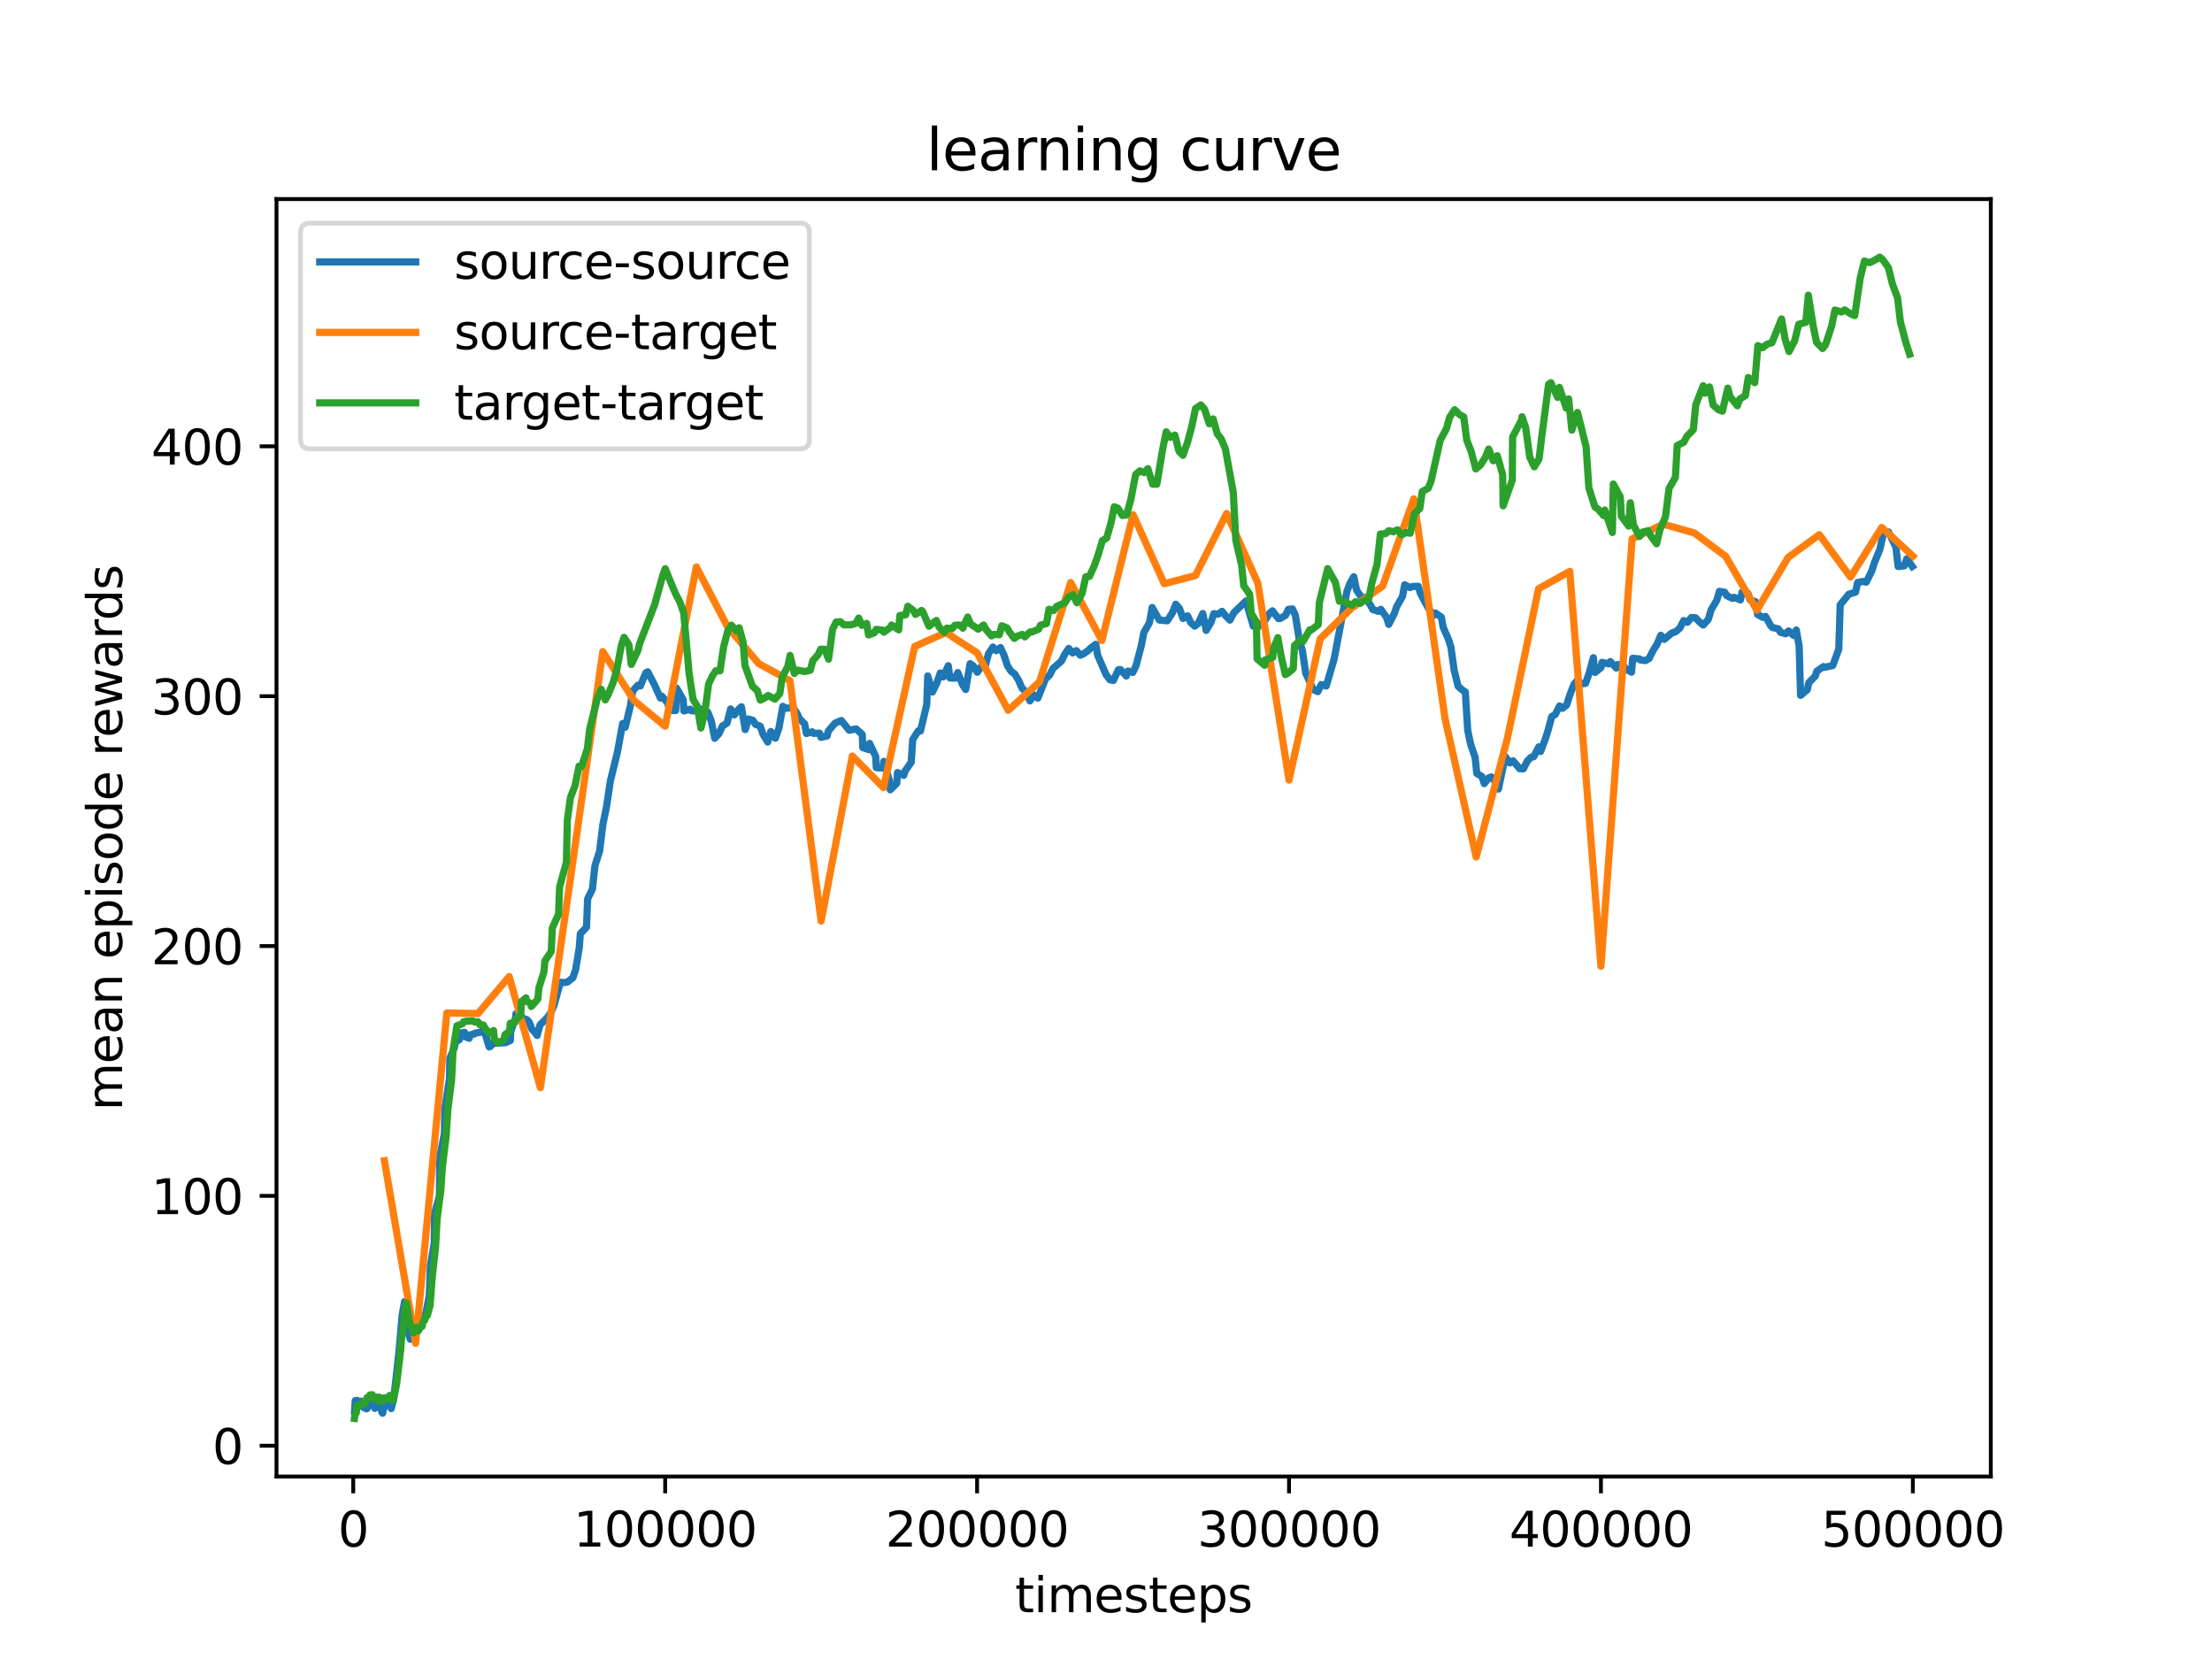 <?xml version="1.0" encoding="utf-8" standalone="no"?>
<!DOCTYPE svg PUBLIC "-//W3C//DTD SVG 1.1//EN"
  "http://www.w3.org/Graphics/SVG/1.1/DTD/svg11.dtd">
<svg xmlns:xlink="http://www.w3.org/1999/xlink" width="460.8pt" height="345.6pt" viewBox="0 0 460.8 345.6" xmlns="http://www.w3.org/2000/svg" version="1.1">
 <defs>
  <style type="text/css">*{stroke-linejoin: round; stroke-linecap: butt}</style>
 </defs>
 <g id="figure_1">
  <g id="patch_1">
   <path d="M 0 345.6 
L 460.8 345.6 
L 460.8 0 
L 0 0 
z
" style="fill: #ffffff"/>
  </g>
  <g id="axes_1">
   <g id="patch_2">
    <path d="M 57.6 307.584 
L 414.72 307.584 
L 414.72 41.472 
L 57.6 41.472 
z
" style="fill: #ffffff"/>
   </g>
   <g id="matplotlib.axis_1">
    <g id="xtick_1">
     <g id="line2d_1">
      <defs>
       <path id="ma6dc3c69f8" d="M 0 0 
L 0 3.5 
" style="stroke: #000000; stroke-width: 0.8"/>
      </defs>
      <g>
       <use xlink:href="#ma6dc3c69f8" x="73.586" y="307.584" style="stroke: #000000; stroke-width: 0.8"/>
      </g>
     </g>
     <g id="text_1">
      <!-- 0 -->
      <g transform="translate(70.405 322.182) scale(0.1 -0.1)">
       <defs>
        <path id="DejaVuSans-30" d="M 2034 4250 
Q 1547 4250 1301 3770 
Q 1056 3291 1056 2328 
Q 1056 1369 1301 889 
Q 1547 409 2034 409 
Q 2525 409 2770 889 
Q 3016 1369 3016 2328 
Q 3016 3291 2770 3770 
Q 2525 4250 2034 4250 
z
M 2034 4750 
Q 2819 4750 3233 4129 
Q 3647 3509 3647 2328 
Q 3647 1150 3233 529 
Q 2819 -91 2034 -91 
Q 1250 -91 836 529 
Q 422 1150 422 2328 
Q 422 3509 836 4129 
Q 1250 4750 2034 4750 
z
" transform="scale(0.016)"/>
       </defs>
       <use xlink:href="#DejaVuSans-30"/>
      </g>
     </g>
    </g>
    <g id="xtick_2">
     <g id="line2d_2">
      <g>
       <use xlink:href="#ma6dc3c69f8" x="138.566" y="307.584" style="stroke: #000000; stroke-width: 0.8"/>
      </g>
     </g>
     <g id="text_2">
      <!-- 100000 -->
      <g transform="translate(119.479 322.182) scale(0.1 -0.1)">
       <defs>
        <path id="DejaVuSans-31" d="M 794 531 
L 1825 531 
L 1825 4091 
L 703 3866 
L 703 4441 
L 1819 4666 
L 2450 4666 
L 2450 531 
L 3481 531 
L 3481 0 
L 794 0 
L 794 531 
z
" transform="scale(0.016)"/>
       </defs>
       <use xlink:href="#DejaVuSans-31"/>
       <use xlink:href="#DejaVuSans-30" x="63.623"/>
       <use xlink:href="#DejaVuSans-30" x="127.246"/>
       <use xlink:href="#DejaVuSans-30" x="190.869"/>
       <use xlink:href="#DejaVuSans-30" x="254.492"/>
       <use xlink:href="#DejaVuSans-30" x="318.115"/>
      </g>
     </g>
    </g>
    <g id="xtick_3">
     <g id="line2d_3">
      <g>
       <use xlink:href="#ma6dc3c69f8" x="203.546" y="307.584" style="stroke: #000000; stroke-width: 0.8"/>
      </g>
     </g>
     <g id="text_3">
      <!-- 200000 -->
      <g transform="translate(184.459 322.182) scale(0.1 -0.1)">
       <defs>
        <path id="DejaVuSans-32" d="M 1228 531 
L 3431 531 
L 3431 0 
L 469 0 
L 469 531 
Q 828 903 1448 1529 
Q 2069 2156 2228 2338 
Q 2531 2678 2651 2914 
Q 2772 3150 2772 3378 
Q 2772 3750 2511 3984 
Q 2250 4219 1831 4219 
Q 1534 4219 1204 4116 
Q 875 4013 500 3803 
L 500 4441 
Q 881 4594 1212 4672 
Q 1544 4750 1819 4750 
Q 2544 4750 2975 4387 
Q 3406 4025 3406 3419 
Q 3406 3131 3298 2873 
Q 3191 2616 2906 2266 
Q 2828 2175 2409 1742 
Q 1991 1309 1228 531 
z
" transform="scale(0.016)"/>
       </defs>
       <use xlink:href="#DejaVuSans-32"/>
       <use xlink:href="#DejaVuSans-30" x="63.623"/>
       <use xlink:href="#DejaVuSans-30" x="127.246"/>
       <use xlink:href="#DejaVuSans-30" x="190.869"/>
       <use xlink:href="#DejaVuSans-30" x="254.492"/>
       <use xlink:href="#DejaVuSans-30" x="318.115"/>
      </g>
     </g>
    </g>
    <g id="xtick_4">
     <g id="line2d_4">
      <g>
       <use xlink:href="#ma6dc3c69f8" x="268.527" y="307.584" style="stroke: #000000; stroke-width: 0.8"/>
      </g>
     </g>
     <g id="text_4">
      <!-- 300000 -->
      <g transform="translate(249.439 322.182) scale(0.1 -0.1)">
       <defs>
        <path id="DejaVuSans-33" d="M 2597 2516 
Q 3050 2419 3304 2112 
Q 3559 1806 3559 1356 
Q 3559 666 3084 287 
Q 2609 -91 1734 -91 
Q 1441 -91 1130 -33 
Q 819 25 488 141 
L 488 750 
Q 750 597 1062 519 
Q 1375 441 1716 441 
Q 2309 441 2620 675 
Q 2931 909 2931 1356 
Q 2931 1769 2642 2001 
Q 2353 2234 1838 2234 
L 1294 2234 
L 1294 2753 
L 1863 2753 
Q 2328 2753 2575 2939 
Q 2822 3125 2822 3475 
Q 2822 3834 2567 4026 
Q 2313 4219 1838 4219 
Q 1578 4219 1281 4162 
Q 984 4106 628 3988 
L 628 4550 
Q 988 4650 1302 4700 
Q 1616 4750 1894 4750 
Q 2613 4750 3031 4423 
Q 3450 4097 3450 3541 
Q 3450 3153 3228 2886 
Q 3006 2619 2597 2516 
z
" transform="scale(0.016)"/>
       </defs>
       <use xlink:href="#DejaVuSans-33"/>
       <use xlink:href="#DejaVuSans-30" x="63.623"/>
       <use xlink:href="#DejaVuSans-30" x="127.246"/>
       <use xlink:href="#DejaVuSans-30" x="190.869"/>
       <use xlink:href="#DejaVuSans-30" x="254.492"/>
       <use xlink:href="#DejaVuSans-30" x="318.115"/>
      </g>
     </g>
    </g>
    <g id="xtick_5">
     <g id="line2d_5">
      <g>
       <use xlink:href="#ma6dc3c69f8" x="333.507" y="307.584" style="stroke: #000000; stroke-width: 0.8"/>
      </g>
     </g>
     <g id="text_5">
      <!-- 400000 -->
      <g transform="translate(314.419 322.182) scale(0.1 -0.1)">
       <defs>
        <path id="DejaVuSans-34" d="M 2419 4116 
L 825 1625 
L 2419 1625 
L 2419 4116 
z
M 2253 4666 
L 3047 4666 
L 3047 1625 
L 3713 1625 
L 3713 1100 
L 3047 1100 
L 3047 0 
L 2419 0 
L 2419 1100 
L 313 1100 
L 313 1709 
L 2253 4666 
z
" transform="scale(0.016)"/>
       </defs>
       <use xlink:href="#DejaVuSans-34"/>
       <use xlink:href="#DejaVuSans-30" x="63.623"/>
       <use xlink:href="#DejaVuSans-30" x="127.246"/>
       <use xlink:href="#DejaVuSans-30" x="190.869"/>
       <use xlink:href="#DejaVuSans-30" x="254.492"/>
       <use xlink:href="#DejaVuSans-30" x="318.115"/>
      </g>
     </g>
    </g>
    <g id="xtick_6">
     <g id="line2d_6">
      <g>
       <use xlink:href="#ma6dc3c69f8" x="398.487" y="307.584" style="stroke: #000000; stroke-width: 0.8"/>
      </g>
     </g>
     <g id="text_6">
      <!-- 500000 -->
      <g transform="translate(379.4 322.182) scale(0.1 -0.1)">
       <defs>
        <path id="DejaVuSans-35" d="M 691 4666 
L 3169 4666 
L 3169 4134 
L 1269 4134 
L 1269 2991 
Q 1406 3038 1543 3061 
Q 1681 3084 1819 3084 
Q 2600 3084 3056 2656 
Q 3513 2228 3513 1497 
Q 3513 744 3044 326 
Q 2575 -91 1722 -91 
Q 1428 -91 1123 -41 
Q 819 9 494 109 
L 494 744 
Q 775 591 1075 516 
Q 1375 441 1709 441 
Q 2250 441 2565 725 
Q 2881 1009 2881 1497 
Q 2881 1984 2565 2268 
Q 2250 2553 1709 2553 
Q 1456 2553 1204 2497 
Q 953 2441 691 2322 
L 691 4666 
z
" transform="scale(0.016)"/>
       </defs>
       <use xlink:href="#DejaVuSans-35"/>
       <use xlink:href="#DejaVuSans-30" x="63.623"/>
       <use xlink:href="#DejaVuSans-30" x="127.246"/>
       <use xlink:href="#DejaVuSans-30" x="190.869"/>
       <use xlink:href="#DejaVuSans-30" x="254.492"/>
       <use xlink:href="#DejaVuSans-30" x="318.115"/>
      </g>
     </g>
    </g>
    <g id="text_7">
     <!-- timesteps -->
     <g transform="translate(211.444 335.861) scale(0.1 -0.1)">
      <defs>
       <path id="DejaVuSans-74" d="M 1172 4494 
L 1172 3500 
L 2356 3500 
L 2356 3053 
L 1172 3053 
L 1172 1153 
Q 1172 725 1289 603 
Q 1406 481 1766 481 
L 2356 481 
L 2356 0 
L 1766 0 
Q 1100 0 847 248 
Q 594 497 594 1153 
L 594 3053 
L 172 3053 
L 172 3500 
L 594 3500 
L 594 4494 
L 1172 4494 
z
" transform="scale(0.016)"/>
       <path id="DejaVuSans-69" d="M 603 3500 
L 1178 3500 
L 1178 0 
L 603 0 
L 603 3500 
z
M 603 4863 
L 1178 4863 
L 1178 4134 
L 603 4134 
L 603 4863 
z
" transform="scale(0.016)"/>
       <path id="DejaVuSans-6d" d="M 3328 2828 
Q 3544 3216 3844 3400 
Q 4144 3584 4550 3584 
Q 5097 3584 5394 3201 
Q 5691 2819 5691 2113 
L 5691 0 
L 5113 0 
L 5113 2094 
Q 5113 2597 4934 2840 
Q 4756 3084 4391 3084 
Q 3944 3084 3684 2787 
Q 3425 2491 3425 1978 
L 3425 0 
L 2847 0 
L 2847 2094 
Q 2847 2600 2669 2842 
Q 2491 3084 2119 3084 
Q 1678 3084 1418 2786 
Q 1159 2488 1159 1978 
L 1159 0 
L 581 0 
L 581 3500 
L 1159 3500 
L 1159 2956 
Q 1356 3278 1631 3431 
Q 1906 3584 2284 3584 
Q 2666 3584 2933 3390 
Q 3200 3197 3328 2828 
z
" transform="scale(0.016)"/>
       <path id="DejaVuSans-65" d="M 3597 1894 
L 3597 1613 
L 953 1613 
Q 991 1019 1311 708 
Q 1631 397 2203 397 
Q 2534 397 2845 478 
Q 3156 559 3463 722 
L 3463 178 
Q 3153 47 2828 -22 
Q 2503 -91 2169 -91 
Q 1331 -91 842 396 
Q 353 884 353 1716 
Q 353 2575 817 3079 
Q 1281 3584 2069 3584 
Q 2775 3584 3186 3129 
Q 3597 2675 3597 1894 
z
M 3022 2063 
Q 3016 2534 2758 2815 
Q 2500 3097 2075 3097 
Q 1594 3097 1305 2825 
Q 1016 2553 972 2059 
L 3022 2063 
z
" transform="scale(0.016)"/>
       <path id="DejaVuSans-73" d="M 2834 3397 
L 2834 2853 
Q 2591 2978 2328 3040 
Q 2066 3103 1784 3103 
Q 1356 3103 1142 2972 
Q 928 2841 928 2578 
Q 928 2378 1081 2264 
Q 1234 2150 1697 2047 
L 1894 2003 
Q 2506 1872 2764 1633 
Q 3022 1394 3022 966 
Q 3022 478 2636 193 
Q 2250 -91 1575 -91 
Q 1294 -91 989 -36 
Q 684 19 347 128 
L 347 722 
Q 666 556 975 473 
Q 1284 391 1588 391 
Q 1994 391 2212 530 
Q 2431 669 2431 922 
Q 2431 1156 2273 1281 
Q 2116 1406 1581 1522 
L 1381 1569 
Q 847 1681 609 1914 
Q 372 2147 372 2553 
Q 372 3047 722 3315 
Q 1072 3584 1716 3584 
Q 2034 3584 2315 3537 
Q 2597 3491 2834 3397 
z
" transform="scale(0.016)"/>
       <path id="DejaVuSans-70" d="M 1159 525 
L 1159 -1331 
L 581 -1331 
L 581 3500 
L 1159 3500 
L 1159 2969 
Q 1341 3281 1617 3432 
Q 1894 3584 2278 3584 
Q 2916 3584 3314 3078 
Q 3713 2572 3713 1747 
Q 3713 922 3314 415 
Q 2916 -91 2278 -91 
Q 1894 -91 1617 61 
Q 1341 213 1159 525 
z
M 3116 1747 
Q 3116 2381 2855 2742 
Q 2594 3103 2138 3103 
Q 1681 3103 1420 2742 
Q 1159 2381 1159 1747 
Q 1159 1113 1420 752 
Q 1681 391 2138 391 
Q 2594 391 2855 752 
Q 3116 1113 3116 1747 
z
" transform="scale(0.016)"/>
      </defs>
      <use xlink:href="#DejaVuSans-74"/>
      <use xlink:href="#DejaVuSans-69" x="39.209"/>
      <use xlink:href="#DejaVuSans-6d" x="66.992"/>
      <use xlink:href="#DejaVuSans-65" x="164.404"/>
      <use xlink:href="#DejaVuSans-73" x="225.928"/>
      <use xlink:href="#DejaVuSans-74" x="278.027"/>
      <use xlink:href="#DejaVuSans-65" x="317.236"/>
      <use xlink:href="#DejaVuSans-70" x="378.76"/>
      <use xlink:href="#DejaVuSans-73" x="442.236"/>
     </g>
    </g>
   </g>
   <g id="matplotlib.axis_2">
    <g id="ytick_1">
     <g id="line2d_7">
      <defs>
       <path id="m6315cd8dfc" d="M 0 0 
L -3.5 0 
" style="stroke: #000000; stroke-width: 0.8"/>
      </defs>
      <g>
       <use xlink:href="#m6315cd8dfc" x="57.6" y="301.173" style="stroke: #000000; stroke-width: 0.8"/>
      </g>
     </g>
     <g id="text_8">
      <!-- 0 -->
      <g transform="translate(44.237 304.972) scale(0.1 -0.1)">
       <use xlink:href="#DejaVuSans-30"/>
      </g>
     </g>
    </g>
    <g id="ytick_2">
     <g id="line2d_8">
      <g>
       <use xlink:href="#m6315cd8dfc" x="57.6" y="249.125" style="stroke: #000000; stroke-width: 0.8"/>
      </g>
     </g>
     <g id="text_9">
      <!-- 100 -->
      <g transform="translate(31.512 252.924) scale(0.1 -0.1)">
       <use xlink:href="#DejaVuSans-31"/>
       <use xlink:href="#DejaVuSans-30" x="63.623"/>
       <use xlink:href="#DejaVuSans-30" x="127.246"/>
      </g>
     </g>
    </g>
    <g id="ytick_3">
     <g id="line2d_9">
      <g>
       <use xlink:href="#m6315cd8dfc" x="57.6" y="197.077" style="stroke: #000000; stroke-width: 0.8"/>
      </g>
     </g>
     <g id="text_10">
      <!-- 200 -->
      <g transform="translate(31.512 200.876) scale(0.1 -0.1)">
       <use xlink:href="#DejaVuSans-32"/>
       <use xlink:href="#DejaVuSans-30" x="63.623"/>
       <use xlink:href="#DejaVuSans-30" x="127.246"/>
      </g>
     </g>
    </g>
    <g id="ytick_4">
     <g id="line2d_10">
      <g>
       <use xlink:href="#m6315cd8dfc" x="57.6" y="145.028" style="stroke: #000000; stroke-width: 0.8"/>
      </g>
     </g>
     <g id="text_11">
      <!-- 300 -->
      <g transform="translate(31.512 148.828) scale(0.1 -0.1)">
       <use xlink:href="#DejaVuSans-33"/>
       <use xlink:href="#DejaVuSans-30" x="63.623"/>
       <use xlink:href="#DejaVuSans-30" x="127.246"/>
      </g>
     </g>
    </g>
    <g id="ytick_5">
     <g id="line2d_11">
      <g>
       <use xlink:href="#m6315cd8dfc" x="57.6" y="92.98" style="stroke: #000000; stroke-width: 0.8"/>
      </g>
     </g>
     <g id="text_12">
      <!-- 400 -->
      <g transform="translate(31.512 96.779) scale(0.1 -0.1)">
       <use xlink:href="#DejaVuSans-34"/>
       <use xlink:href="#DejaVuSans-30" x="63.623"/>
       <use xlink:href="#DejaVuSans-30" x="127.246"/>
      </g>
     </g>
    </g>
    <g id="text_13">
     <!-- mean episode rewards -->
     <g transform="translate(25.433 231.36) rotate(-90) scale(0.1 -0.1)">
      <defs>
       <path id="DejaVuSans-61" d="M 2194 1759 
Q 1497 1759 1228 1600 
Q 959 1441 959 1056 
Q 959 750 1161 570 
Q 1363 391 1709 391 
Q 2188 391 2477 730 
Q 2766 1069 2766 1631 
L 2766 1759 
L 2194 1759 
z
M 3341 1997 
L 3341 0 
L 2766 0 
L 2766 531 
Q 2569 213 2275 61 
Q 1981 -91 1556 -91 
Q 1019 -91 701 211 
Q 384 513 384 1019 
Q 384 1609 779 1909 
Q 1175 2209 1959 2209 
L 2766 2209 
L 2766 2266 
Q 2766 2663 2505 2880 
Q 2244 3097 1772 3097 
Q 1472 3097 1187 3025 
Q 903 2953 641 2809 
L 641 3341 
Q 956 3463 1253 3523 
Q 1550 3584 1831 3584 
Q 2591 3584 2966 3190 
Q 3341 2797 3341 1997 
z
" transform="scale(0.016)"/>
       <path id="DejaVuSans-6e" d="M 3513 2113 
L 3513 0 
L 2938 0 
L 2938 2094 
Q 2938 2591 2744 2837 
Q 2550 3084 2163 3084 
Q 1697 3084 1428 2787 
Q 1159 2491 1159 1978 
L 1159 0 
L 581 0 
L 581 3500 
L 1159 3500 
L 1159 2956 
Q 1366 3272 1645 3428 
Q 1925 3584 2291 3584 
Q 2894 3584 3203 3211 
Q 3513 2838 3513 2113 
z
" transform="scale(0.016)"/>
       <path id="DejaVuSans-20" transform="scale(0.016)"/>
       <path id="DejaVuSans-6f" d="M 1959 3097 
Q 1497 3097 1228 2736 
Q 959 2375 959 1747 
Q 959 1119 1226 758 
Q 1494 397 1959 397 
Q 2419 397 2687 759 
Q 2956 1122 2956 1747 
Q 2956 2369 2687 2733 
Q 2419 3097 1959 3097 
z
M 1959 3584 
Q 2709 3584 3137 3096 
Q 3566 2609 3566 1747 
Q 3566 888 3137 398 
Q 2709 -91 1959 -91 
Q 1206 -91 779 398 
Q 353 888 353 1747 
Q 353 2609 779 3096 
Q 1206 3584 1959 3584 
z
" transform="scale(0.016)"/>
       <path id="DejaVuSans-64" d="M 2906 2969 
L 2906 4863 
L 3481 4863 
L 3481 0 
L 2906 0 
L 2906 525 
Q 2725 213 2448 61 
Q 2172 -91 1784 -91 
Q 1150 -91 751 415 
Q 353 922 353 1747 
Q 353 2572 751 3078 
Q 1150 3584 1784 3584 
Q 2172 3584 2448 3432 
Q 2725 3281 2906 2969 
z
M 947 1747 
Q 947 1113 1208 752 
Q 1469 391 1925 391 
Q 2381 391 2643 752 
Q 2906 1113 2906 1747 
Q 2906 2381 2643 2742 
Q 2381 3103 1925 3103 
Q 1469 3103 1208 2742 
Q 947 2381 947 1747 
z
" transform="scale(0.016)"/>
       <path id="DejaVuSans-72" d="M 2631 2963 
Q 2534 3019 2420 3045 
Q 2306 3072 2169 3072 
Q 1681 3072 1420 2755 
Q 1159 2438 1159 1844 
L 1159 0 
L 581 0 
L 581 3500 
L 1159 3500 
L 1159 2956 
Q 1341 3275 1631 3429 
Q 1922 3584 2338 3584 
Q 2397 3584 2469 3576 
Q 2541 3569 2628 3553 
L 2631 2963 
z
" transform="scale(0.016)"/>
       <path id="DejaVuSans-77" d="M 269 3500 
L 844 3500 
L 1563 769 
L 2278 3500 
L 2956 3500 
L 3675 769 
L 4391 3500 
L 4966 3500 
L 4050 0 
L 3372 0 
L 2619 2869 
L 1863 0 
L 1184 0 
L 269 3500 
z
" transform="scale(0.016)"/>
      </defs>
      <use xlink:href="#DejaVuSans-6d"/>
      <use xlink:href="#DejaVuSans-65" x="97.412"/>
      <use xlink:href="#DejaVuSans-61" x="158.936"/>
      <use xlink:href="#DejaVuSans-6e" x="220.215"/>
      <use xlink:href="#DejaVuSans-20" x="283.594"/>
      <use xlink:href="#DejaVuSans-65" x="315.381"/>
      <use xlink:href="#DejaVuSans-70" x="376.904"/>
      <use xlink:href="#DejaVuSans-69" x="440.381"/>
      <use xlink:href="#DejaVuSans-73" x="468.164"/>
      <use xlink:href="#DejaVuSans-6f" x="520.264"/>
      <use xlink:href="#DejaVuSans-64" x="581.445"/>
      <use xlink:href="#DejaVuSans-65" x="644.922"/>
      <use xlink:href="#DejaVuSans-20" x="706.445"/>
      <use xlink:href="#DejaVuSans-72" x="738.232"/>
      <use xlink:href="#DejaVuSans-65" x="777.096"/>
      <use xlink:href="#DejaVuSans-77" x="838.619"/>
      <use xlink:href="#DejaVuSans-61" x="920.406"/>
      <use xlink:href="#DejaVuSans-72" x="981.686"/>
      <use xlink:href="#DejaVuSans-64" x="1021.049"/>
      <use xlink:href="#DejaVuSans-73" x="1084.525"/>
     </g>
    </g>
   </g>
   <g id="line2d_12">
    <path d="M 73.859 293.929 
L 74.002 291.776 
L 74.288 292.89 
L 74.392 291.721 
L 74.548 292.266 
L 74.729 292.316 
L 75.249 291.883 
L 75.34 292.408 
L 75.483 292.559 
L 75.639 292.453 
L 75.73 293.226 
L 75.886 293.203 
L 76.042 292.913 
L 76.315 293.487 
L 76.484 293.423 
L 76.848 292.484 
L 77.004 292.153 
L 77.147 292.472 
L 77.238 292.368 
L 77.407 292.662 
L 77.524 292.531 
L 77.797 292.653 
L 78.082 293.397 
L 78.173 292.683 
L 78.576 292.891 
L 78.693 293.065 
L 79.005 293.012 
L 79.239 293.135 
L 79.408 293.429 
L 79.525 294.15 
L 79.707 294.398 
L 80.019 293.108 
L 80.136 291.176 
L 80.24 291.611 
L 80.396 291.326 
L 80.461 291.519 
L 80.669 291.531 
L 80.76 291.221 
L 80.89 291.471 
L 81.02 291.284 
L 81.5 293.437 
L 81.981 291.532 
L 82.488 287.218 
L 83.151 281.182 
L 83.775 273.951 
L 84.282 271.145 
L 84.425 271.291 
L 84.71 273.968 
L 85.152 277.843 
L 85.464 278.989 
L 85.698 278.995 
L 85.75 278.806 
L 86.101 278.581 
L 86.348 278.097 
L 86.426 277.601 
L 86.764 276.958 
L 87.18 275.523 
L 87.336 275.515 
L 87.609 275.243 
L 87.881 275.465 
L 88.167 274.691 
L 88.414 274.599 
L 88.765 273.295 
L 89.428 269.908 
L 89.662 263.607 
L 90.455 259.024 
L 90.507 252.954 
L 91.546 249.081 
L 91.611 240.984 
L 92.573 236.215 
L 92.664 231.074 
L 93.639 224.623 
L 93.717 220.436 
L 94.678 218.215 
L 94.795 217.214 
L 95.718 216.542 
L 95.822 215.211 
L 96.771 215.056 
L 96.81 215.916 
L 97.758 216.291 
L 97.901 215.587 
L 98.837 215.386 
L 98.993 215.208 
L 100.098 215.039 
L 100.981 214.386 
L 101.033 215.254 
L 101.904 218.104 
L 102.112 218.027 
L 102.996 217.14 
L 103.165 217.335 
L 105.296 217.21 
L 106.323 216.74 
L 106.388 214.915 
L 107.415 211.95 
L 107.467 211.181 
L 108.428 211.886 
L 108.571 211.72 
L 109.455 212.523 
L 109.702 212.367 
L 110.222 212.882 
L 110.833 214.442 
L 111.248 214.855 
L 111.898 215.713 
L 112.509 213.478 
L 113.64 212.369 
L 114.056 211.947 
L 114.731 210.935 
L 115.368 209.574 
L 116.577 205.234 
L 116.928 204.611 
L 117.473 204.7 
L 118.227 204.566 
L 119.345 203.678 
L 119.917 201.984 
L 120.671 197.444 
L 120.891 194.505 
L 122.178 193.158 
L 122.412 187.254 
L 123.413 185.212 
L 123.933 180.359 
L 124.92 177.249 
L 125.583 171.815 
L 126.337 168.106 
L 127.169 162.6 
L 128.598 156.811 
L 129.703 150.733 
L 130.236 151.508 
L 131.327 147.018 
L 131.795 143.939 
L 132.887 142.749 
L 133.394 142.902 
L 134.511 140.192 
L 134.94 139.947 
L 136.357 142.693 
L 137.565 145.41 
L 137.877 145.028 
L 139.112 146.451 
L 139.463 148.017 
L 140.762 148.023 
L 140.944 143.357 
L 142.322 145.772 
L 142.465 148.094 
L 143.765 147.736 
L 144.063 148.071 
L 145.311 148.106 
L 145.753 147.619 
L 146.702 148.63 
L 147.442 148.373 
L 148.144 150.106 
L 148.898 153.797 
L 149.756 152.865 
L 150.496 151.243 
L 151.458 150.631 
L 152.199 147.684 
L 152.992 148.92 
L 153.862 147.767 
L 154.447 147.238 
L 155.24 151.98 
L 155.955 149.779 
L 156.852 150.076 
L 157.397 150.906 
L 158.359 151.273 
L 158.97 152.999 
L 159.932 154.581 
L 160.581 152.394 
L 161.517 153.782 
L 162.271 151.654 
L 163.077 147.147 
L 163.778 147.552 
L 165.182 147.391 
L 166.079 148.677 
L 166.547 149.737 
L 167.612 150.784 
L 168.002 152.81 
L 169.185 152.449 
L 169.484 152.777 
L 170.718 152.726 
L 171.03 153.612 
L 172.317 153.306 
L 172.538 152.313 
L 173.928 150.67 
L 175.267 150.088 
L 176.917 152.136 
L 178.36 151.846 
L 179.621 153.002 
L 179.738 155.736 
L 181.076 156.185 
L 181.154 154.861 
L 182.428 157.584 
L 182.545 159.91 
L 184.013 160.016 
L 184.117 158.609 
L 185.274 162.563 
L 185.456 164.523 
L 186.82 163.163 
L 186.963 160.937 
L 188.263 161.518 
L 188.549 160.616 
L 189.823 158.783 
L 190.134 154.069 
L 191.291 152.247 
L 191.746 152.274 
L 193.059 146.789 
L 193.267 140.813 
L 194.241 144.157 
L 195.138 142.314 
L 195.892 140.185 
L 196.49 141.013 
L 197.542 138.68 
L 197.893 141.234 
L 198.972 141.281 
L 199.531 140.104 
L 200.492 142.579 
L 201.168 143.641 
L 202.091 138.253 
L 202.793 138.753 
L 203.585 140.052 
L 204.404 138.866 
L 205.262 138.676 
L 205.912 136.199 
L 206.847 134.792 
L 207.562 135.548 
L 208.407 134.898 
L 209.083 136.304 
L 209.875 138.687 
L 210.603 139.809 
L 211.422 140.444 
L 212.189 141.721 
L 212.891 143.348 
L 213.774 144.174 
L 214.554 146.01 
L 215.347 144.763 
L 216.205 145.435 
L 217.777 141.477 
L 218.635 140.651 
L 219.376 139.23 
L 221.091 137.743 
L 221.819 136.292 
L 222.638 135.082 
L 223.443 136.021 
L 224.21 135.53 
L 225.042 136.495 
L 225.809 136.137 
L 226.757 135.463 
L 227.329 134.9 
L 228.278 134.215 
L 228.655 136.471 
L 230.396 140.511 
L 231.228 141.608 
L 231.93 141.754 
L 232.982 139.514 
L 233.398 139.48 
L 234.633 140.829 
L 234.984 139.794 
L 235.985 140.082 
L 236.66 138.682 
L 237.765 134.446 
L 238.285 131.769 
L 239.455 129.722 
L 240.013 126.552 
L 241.521 129.174 
L 243.158 129.326 
L 244.237 127.663 
L 244.926 125.874 
L 245.693 126.746 
L 246.446 128.837 
L 247.408 128.295 
L 248.058 129.711 
L 248.89 130.436 
L 249.643 129.814 
L 250.566 127.808 
L 251.268 131.326 
L 252.256 129.666 
L 252.866 127.828 
L 253.724 127.958 
L 254.569 127.355 
L 255.427 128.402 
L 256.219 129.175 
L 257.051 127.618 
L 259.546 125.211 
L 261.08 130.437 
L 261.964 130.705 
L 262.717 129.922 
L 263.523 129.258 
L 264.524 127.676 
L 265.083 127.244 
L 266.304 128.859 
L 266.733 128.833 
L 267.812 128.164 
L 268.397 126.94 
L 269.241 126.85 
L 269.852 128.209 
L 270.645 133.171 
L 271.334 135.685 
L 272.01 140.257 
L 273.595 143.647 
L 274.518 144.083 
L 275.246 142.607 
L 276.272 142.91 
L 277.923 137.293 
L 280.574 123.244 
L 281.198 121.573 
L 282.017 120.137 
L 282.601 122.951 
L 283.732 124.611 
L 284.291 124.442 
L 285.435 125.97 
L 285.967 126.963 
L 287.15 127.355 
L 287.644 126.929 
L 288.866 128.661 
L 289.307 130.077 
L 290.451 127.818 
L 290.945 126.385 
L 292.167 124.233 
L 292.621 121.823 
L 293.739 122.405 
L 294.311 122.157 
L 295.455 122.139 
L 295.909 123.641 
L 297.469 126.533 
L 298.6 128.24 
L 299.002 127.688 
L 300.263 128.571 
L 300.64 130.667 
L 301.784 133.294 
L 302.251 134.789 
L 302.927 139.631 
L 303.746 142.958 
L 304.539 143.668 
L 305.254 144.145 
L 305.747 152.102 
L 306.358 155.052 
L 307.294 157.775 
L 307.645 161.12 
L 308.71 161.754 
L 309.191 163.242 
L 310.127 162.052 
L 310.686 161.842 
L 311.505 162.883 
L 312.154 164.371 
L 313.571 157.626 
L 314.52 158.938 
L 315.183 158.482 
L 316.599 160.151 
L 317.353 160.156 
L 318.185 158.499 
L 318.951 157.751 
L 319.497 157.638 
L 320.563 155.585 
L 320.94 156.549 
L 321.914 153.957 
L 322.551 151.931 
L 323.253 149.279 
L 323.994 148.834 
L 324.891 147.058 
L 325.501 147.546 
L 326.346 146.878 
L 327.087 144.593 
L 327.893 142.529 
L 328.672 141.661 
L 329.361 142.485 
L 330.31 142.351 
L 331.025 140.3 
L 331.921 137.01 
L 332.272 140.089 
L 333.507 139.091 
L 333.741 137.98 
L 335.118 138.297 
L 335.456 137.817 
L 336.704 139.171 
L 337.016 138.429 
L 338.329 138.852 
L 338.588 139.295 
L 339.875 140.031 
L 340.122 137.138 
L 341.526 137.26 
L 341.746 137.488 
L 342.812 137.605 
L 343.514 137.2 
L 344.385 135.491 
L 345.177 134.236 
L 345.97 132.338 
L 346.698 133.193 
L 348.245 131.876 
L 349.089 131.583 
L 349.947 130.845 
L 350.74 129.274 
L 351.52 129.627 
L 352.364 128.636 
L 353.209 128.698 
L 354.041 129.568 
L 354.808 130.199 
L 355.86 129.055 
L 356.458 127.049 
L 357.667 124.991 
L 358.173 123.198 
L 359.278 123.366 
L 359.707 124.074 
L 360.89 124.653 
L 361.267 124.437 
L 362.566 124.974 
L 362.891 123.373 
L 364.139 123.638 
L 364.581 124.965 
L 365.698 125.342 
L 366.14 128.003 
L 367.232 128.612 
L 367.791 128.415 
L 368.869 130.35 
L 369.259 130.728 
L 370.455 130.995 
L 370.91 131.726 
L 372.014 132.025 
L 372.586 131.437 
L 373.639 132.381 
L 374.198 131.246 
L 374.795 134.595 
L 375.094 144.86 
L 376.485 143.684 
L 376.823 142.192 
L 378.174 140.823 
L 378.46 139.844 
L 379.864 138.854 
L 380.098 139.014 
L 381.787 138.651 
L 383.048 135.248 
L 383.347 126.006 
L 385.127 123.797 
L 386.544 123.356 
L 386.973 121.353 
L 388.051 121.12 
L 388.766 121.28 
L 389.91 118.973 
L 390.495 117.17 
L 391.612 114.435 
L 392.327 111.226 
L 393.419 110.818 
L 394.952 114.027 
L 395.42 118.02 
L 396.694 117.874 
L 397.227 116.385 
L 398.37 118.002 
L 398.37 118.002 
" clip-path="url(#pe163a5f903)" style="fill: none; stroke: #1f77b4; stroke-width: 1.5; stroke-linecap: square"/>
   </g>
   <g id="line2d_13">
    <path d="M 80.084 241.813 
L 86.582 279.83 
L 93.08 211.016 
L 99.578 211.141 
L 106.076 203.433 
L 112.574 226.58 
L 119.072 181.329 
L 125.57 135.75 
L 132.068 145.924 
L 138.566 151.285 
L 145.064 118.108 
L 151.562 130.575 
L 158.06 138.253 
L 164.558 141.781 
L 171.056 191.887 
L 177.554 157.491 
L 184.052 164.071 
L 190.55 134.671 
L 197.048 131.771 
L 203.546 135.994 
L 210.044 147.974 
L 216.542 142.046 
L 223.04 121.347 
L 229.539 133.434 
L 236.037 107.224 
L 242.535 121.606 
L 249.033 119.897 
L 255.531 106.976 
L 262.029 121.469 
L 268.527 162.51 
L 275.025 133.066 
L 281.523 126.708 
L 288.021 122.112 
L 294.519 103.916 
L 301.017 149.65 
L 307.515 178.522 
L 314.013 153.831 
L 320.511 122.645 
L 327.009 119.028 
L 333.507 201.283 
L 340.005 112.248 
L 346.503 109.198 
L 353.001 111.042 
L 359.499 115.9 
L 365.997 127.104 
L 372.495 116.131 
L 378.993 111.384 
L 385.491 120.208 
L 391.989 109.878 
L 398.487 115.844 
" clip-path="url(#pe163a5f903)" style="fill: none; stroke: #ff7f0e; stroke-width: 1.5; stroke-linecap: square"/>
   </g>
   <g id="line2d_14">
    <path d="M 73.833 295.488 
L 73.911 294.81 
L 74.21 294.378 
L 74.34 292.811 
L 74.483 293.064 
L 74.612 292.686 
L 74.703 292.749 
L 74.898 292.864 
L 75.6 292.128 
L 75.717 292.566 
L 75.86 292.233 
L 76.029 292.372 
L 76.198 291.994 
L 76.458 291.154 
L 76.666 291.142 
L 77.069 290.586 
L 77.407 290.808 
L 77.55 290.54 
L 77.81 291.492 
L 78.095 291.045 
L 78.329 291.038 
L 78.485 291.543 
L 78.654 291.578 
L 78.784 291.847 
L 78.94 291.027 
L 79.044 291.073 
L 79.226 291.202 
L 79.33 291.571 
L 79.668 291.98 
L 79.811 291.382 
L 79.954 291.279 
L 80.266 291.553 
L 80.487 291.416 
L 80.825 291.475 
L 81.176 290.691 
L 81.409 291.257 
L 81.63 290.874 
L 81.747 291.043 
L 81.929 291.759 
L 82.618 288.337 
L 83.489 281.042 
L 83.632 278.935 
L 83.892 277.454 
L 84.425 272.249 
L 84.632 271.426 
L 85.399 275.766 
L 85.633 276.084 
L 86.101 277.69 
L 86.309 277.474 
L 86.842 276.517 
L 86.959 276.987 
L 87.141 277.243 
L 87.752 276.214 
L 87.946 276.31 
L 88.128 275.288 
L 88.427 275.103 
L 88.609 274.671 
L 88.726 274.085 
L 89.025 274.022 
L 89.597 271.924 
L 90.052 265.911 
L 90.728 259.874 
L 91.066 253.825 
L 91.819 248.087 
L 92.183 242.841 
L 92.937 236.78 
L 93.314 231.037 
L 94.068 225.082 
L 94.379 218.785 
L 95.185 213.684 
L 96.316 213.279 
L 96.589 212.843 
L 97.291 212.697 
L 97.745 212.728 
L 98.434 212.641 
L 98.863 212.896 
L 99.565 212.853 
L 99.955 213.455 
L 100.696 213.52 
L 100.93 214.031 
L 101.943 215.25 
L 102.827 214.674 
L 102.97 216.436 
L 103.789 217.281 
L 104.088 217.049 
L 104.945 216.704 
L 105.192 215.538 
L 106.167 214.818 
L 106.297 213.172 
L 107.272 212.973 
L 107.389 212.41 
L 108.48 211.561 
L 108.623 208.683 
L 109.572 207.87 
L 109.676 208.587 
L 110.651 209.075 
L 110.677 209.676 
L 112.041 208.136 
L 112.262 205.806 
L 113.315 202.466 
L 113.51 200.164 
L 114.835 198.208 
L 115.056 193.301 
L 116.356 190.435 
L 116.577 184.76 
L 117.993 179.602 
L 118.188 170.814 
L 118.838 166.103 
L 119.787 163.696 
L 120.619 159.601 
L 121.164 159.671 
L 122.36 155.96 
L 122.854 151.8 
L 124.426 145.568 
L 125.245 143.59 
L 126.09 145.792 
L 126.74 144.589 
L 127.74 142.126 
L 128.468 139.637 
L 129.43 134.48 
L 130.002 132.769 
L 131.015 134.335 
L 131.509 138.43 
L 132.913 135.454 
L 133.212 134.176 
L 136.383 125.939 
L 138.046 119.942 
L 138.579 118.473 
L 140.022 122.033 
L 140.814 123.852 
L 141.646 125.465 
L 142.426 127.682 
L 143.557 140.357 
L 144.388 145.716 
L 145.259 147.119 
L 146 151.661 
L 146.806 148.601 
L 147.624 142.451 
L 148.417 140.811 
L 149.106 139.734 
L 149.99 139.736 
L 150.743 134.714 
L 151.601 131.47 
L 152.368 130.242 
L 153.33 131.387 
L 153.979 130.782 
L 154.798 133.767 
L 155.188 138.627 
L 156.748 142.962 
L 157.761 143.864 
L 158.385 145.842 
L 159.256 145.425 
L 160.023 144.883 
L 161.426 145.64 
L 162.453 144.485 
L 162.96 140.984 
L 164.116 138.841 
L 164.584 136.532 
L 165.481 140.309 
L 166.118 139.601 
L 167.651 139.888 
L 168.795 139.622 
L 169.315 137.653 
L 170.406 136.404 
L 170.965 135.235 
L 171.836 135.269 
L 172.603 137.315 
L 173.435 131.119 
L 174.188 129.57 
L 175.085 129.517 
L 175.774 130.172 
L 177.255 130.168 
L 178.295 129.853 
L 178.88 128.752 
L 179.543 130.273 
L 180.543 129.884 
L 180.933 132.278 
L 182.129 131.826 
L 182.519 131.111 
L 183.87 131.269 
L 184.13 131.693 
L 185.56 130.647 
L 185.742 130.197 
L 187.223 131.212 
L 187.444 128.225 
L 188.679 128.064 
L 189.108 126.303 
L 190.303 127.198 
L 190.719 127.99 
L 191.98 127.175 
L 192.214 127.383 
L 193.513 130.459 
L 195.06 129.253 
L 195.619 130.605 
L 196.723 131.748 
L 197.269 130.846 
L 198.348 130.95 
L 198.92 130.253 
L 199.998 130.198 
L 200.57 130.858 
L 201.584 128.541 
L 202.195 129.991 
L 203.793 131.072 
L 204.898 130.193 
L 205.392 131.121 
L 206.535 132.472 
L 207.042 132.159 
L 208.173 132.222 
L 208.693 130.353 
L 209.772 130.815 
L 210.304 131.676 
L 211.292 133.001 
L 211.968 132.5 
L 212.956 132.155 
L 213.488 132.681 
L 214.58 131.645 
L 215.1 131.608 
L 216.361 131.065 
L 216.75 130.229 
L 217.998 129.91 
L 218.518 126.917 
L 219.48 127.183 
L 220.155 126.3 
L 221.845 125.558 
L 222.547 124.46 
L 223.508 123.878 
L 224.34 125.554 
L 225.406 123.656 
L 226.199 120.149 
L 226.952 120.08 
L 227.875 118.065 
L 228.72 115.719 
L 229.655 112.601 
L 230.539 112.097 
L 231.475 108.778 
L 232.125 105.571 
L 232.853 105.839 
L 233.827 107.39 
L 234.698 107.266 
L 235.595 103.971 
L 236.582 98.821 
L 237.479 98.089 
L 238.389 98.447 
L 239.117 97.634 
L 240.13 100.861 
L 240.988 100.869 
L 242.171 93.759 
L 242.937 89.954 
L 243.756 91.107 
L 244.744 90.637 
L 245.589 93.966 
L 246.42 94.861 
L 247.382 92.147 
L 248.266 88.865 
L 249.046 85.101 
L 250.163 84.354 
L 250.943 85.263 
L 251.918 88.275 
L 252.71 87.27 
L 253.594 90.406 
L 254.387 91.398 
L 255.271 93.52 
L 256.921 102.631 
L 257.441 112.528 
L 258.65 117.723 
L 259.092 122.022 
L 260.313 123.771 
L 260.651 127.753 
L 261.73 129.55 
L 261.873 137.247 
L 263.471 138.597 
L 263.614 137.437 
L 265.148 136.931 
L 265.252 135.259 
L 266.2 132.819 
L 266.837 136.456 
L 267.76 140.534 
L 268.475 140.103 
L 269.41 139.265 
L 269.67 134.492 
L 271.1 133.14 
L 271.412 133.675 
L 272.841 131.204 
L 273.114 131.275 
L 274.609 130.13 
L 274.843 125.544 
L 276.584 118.458 
L 278.196 121.365 
L 279.015 125.254 
L 279.924 125.236 
L 281.627 126.102 
L 282.367 125.344 
L 283.342 125.701 
L 284.083 125.158 
L 285.11 124.851 
L 285.785 121.461 
L 286.864 117.597 
L 287.553 111.238 
L 288.619 111.188 
L 289.32 110.56 
L 290.269 110.769 
L 291.114 110.366 
L 291.998 111.417 
L 292.894 110.941 
L 293.778 111.084 
L 294.649 107.025 
L 295.766 105.941 
L 296.286 102.386 
L 297.521 101.716 
L 298.106 100.264 
L 300.016 91.752 
L 301.329 89.274 
L 301.966 86.952 
L 303.031 85.354 
L 304.045 86.355 
L 304.929 86.866 
L 305.552 91.679 
L 306.488 94.103 
L 307.437 97.693 
L 308.425 96.858 
L 309.425 95.271 
L 310.127 93.54 
L 311.076 95.996 
L 311.908 94.933 
L 313.038 98.885 
L 313.129 105.385 
L 315.04 100.009 
L 315.105 91.022 
L 316.963 87.512 
L 317.067 86.809 
L 317.834 89.142 
L 318.678 95.257 
L 319.627 97.241 
L 320.615 95.607 
L 321.109 91.478 
L 322.59 80.068 
L 323.071 79.72 
L 324.488 82.79 
L 324.852 80.695 
L 326.281 85.028 
L 326.775 83.096 
L 327.438 89.61 
L 328.62 85.922 
L 330.414 93.063 
L 330.986 101.614 
L 332.246 105.606 
L 332.883 106.029 
L 334.066 107.407 
L 334.313 106.251 
L 335.885 110.931 
L 336.08 100.831 
L 337.523 103.472 
L 337.757 107.551 
L 339.277 109.588 
L 339.628 104.739 
L 340.278 109.372 
L 341.539 111.765 
L 342.175 110.844 
L 343.332 110.548 
L 343.839 111.57 
L 345.099 113.283 
L 345.762 110.428 
L 346.945 107.664 
L 347.699 101.737 
L 349.011 99.449 
L 349.401 92.795 
L 350.753 92.126 
L 351.403 90.891 
L 352.754 89.508 
L 353.261 84.313 
L 354.808 80.349 
L 355.158 81.92 
L 356.12 80.603 
L 356.874 84.373 
L 357.953 85.328 
L 358.81 85.656 
L 359.928 80.853 
L 360.409 82.628 
L 361.929 84.538 
L 362.397 83.156 
L 363.593 82.406 
L 364.204 78.647 
L 365.542 79.718 
L 366.205 71.993 
L 367.18 72.436 
L 368.141 71.681 
L 369.116 71.405 
L 371.131 66.437 
L 371.858 70.594 
L 372.69 73.234 
L 373.86 71.005 
L 374.704 67.55 
L 376.186 67.143 
L 376.706 61.499 
L 377.733 67.992 
L 378.421 71.318 
L 379.669 72.602 
L 380.28 71.844 
L 381.566 67.916 
L 382.255 64.588 
L 383.594 64.99 
L 384.27 64.562 
L 385.595 65.412 
L 386.375 65.74 
L 387.519 57.902 
L 388.389 54.383 
L 389.455 54.723 
L 390.443 54.258 
L 391.586 53.568 
L 392.223 54.114 
L 393.38 55.751 
L 394.238 59.193 
L 395.303 62.067 
L 395.888 67.045 
L 397.071 71.516 
L 397.811 73.77 
L 397.811 73.77 
" clip-path="url(#pe163a5f903)" style="fill: none; stroke: #2ca02c; stroke-width: 1.5; stroke-linecap: square"/>
   </g>
   <g id="patch_3">
    <path d="M 57.6 307.584 
L 57.6 41.472 
" style="fill: none; stroke: #000000; stroke-width: 0.8; stroke-linejoin: miter; stroke-linecap: square"/>
   </g>
   <g id="patch_4">
    <path d="M 414.72 307.584 
L 414.72 41.472 
" style="fill: none; stroke: #000000; stroke-width: 0.8; stroke-linejoin: miter; stroke-linecap: square"/>
   </g>
   <g id="patch_5">
    <path d="M 57.6 307.584 
L 414.72 307.584 
" style="fill: none; stroke: #000000; stroke-width: 0.8; stroke-linejoin: miter; stroke-linecap: square"/>
   </g>
   <g id="patch_6">
    <path d="M 57.6 41.472 
L 414.72 41.472 
" style="fill: none; stroke: #000000; stroke-width: 0.8; stroke-linejoin: miter; stroke-linecap: square"/>
   </g>
   <g id="text_14">
    <!-- learning curve -->
    <g transform="translate(192.964 35.472) scale(0.12 -0.12)">
     <defs>
      <path id="DejaVuSans-6c" d="M 603 4863 
L 1178 4863 
L 1178 0 
L 603 0 
L 603 4863 
z
" transform="scale(0.016)"/>
      <path id="DejaVuSans-67" d="M 2906 1791 
Q 2906 2416 2648 2759 
Q 2391 3103 1925 3103 
Q 1463 3103 1205 2759 
Q 947 2416 947 1791 
Q 947 1169 1205 825 
Q 1463 481 1925 481 
Q 2391 481 2648 825 
Q 2906 1169 2906 1791 
z
M 3481 434 
Q 3481 -459 3084 -895 
Q 2688 -1331 1869 -1331 
Q 1566 -1331 1297 -1286 
Q 1028 -1241 775 -1147 
L 775 -588 
Q 1028 -725 1275 -790 
Q 1522 -856 1778 -856 
Q 2344 -856 2625 -561 
Q 2906 -266 2906 331 
L 2906 616 
Q 2728 306 2450 153 
Q 2172 0 1784 0 
Q 1141 0 747 490 
Q 353 981 353 1791 
Q 353 2603 747 3093 
Q 1141 3584 1784 3584 
Q 2172 3584 2450 3431 
Q 2728 3278 2906 2969 
L 2906 3500 
L 3481 3500 
L 3481 434 
z
" transform="scale(0.016)"/>
      <path id="DejaVuSans-63" d="M 3122 3366 
L 3122 2828 
Q 2878 2963 2633 3030 
Q 2388 3097 2138 3097 
Q 1578 3097 1268 2742 
Q 959 2388 959 1747 
Q 959 1106 1268 751 
Q 1578 397 2138 397 
Q 2388 397 2633 464 
Q 2878 531 3122 666 
L 3122 134 
Q 2881 22 2623 -34 
Q 2366 -91 2075 -91 
Q 1284 -91 818 406 
Q 353 903 353 1747 
Q 353 2603 823 3093 
Q 1294 3584 2113 3584 
Q 2378 3584 2631 3529 
Q 2884 3475 3122 3366 
z
" transform="scale(0.016)"/>
      <path id="DejaVuSans-75" d="M 544 1381 
L 544 3500 
L 1119 3500 
L 1119 1403 
Q 1119 906 1312 657 
Q 1506 409 1894 409 
Q 2359 409 2629 706 
Q 2900 1003 2900 1516 
L 2900 3500 
L 3475 3500 
L 3475 0 
L 2900 0 
L 2900 538 
Q 2691 219 2414 64 
Q 2138 -91 1772 -91 
Q 1169 -91 856 284 
Q 544 659 544 1381 
z
M 1991 3584 
L 1991 3584 
z
" transform="scale(0.016)"/>
      <path id="DejaVuSans-76" d="M 191 3500 
L 800 3500 
L 1894 563 
L 2988 3500 
L 3597 3500 
L 2284 0 
L 1503 0 
L 191 3500 
z
" transform="scale(0.016)"/>
     </defs>
     <use xlink:href="#DejaVuSans-6c"/>
     <use xlink:href="#DejaVuSans-65" x="27.783"/>
     <use xlink:href="#DejaVuSans-61" x="89.307"/>
     <use xlink:href="#DejaVuSans-72" x="150.586"/>
     <use xlink:href="#DejaVuSans-6e" x="189.949"/>
     <use xlink:href="#DejaVuSans-69" x="253.328"/>
     <use xlink:href="#DejaVuSans-6e" x="281.111"/>
     <use xlink:href="#DejaVuSans-67" x="344.49"/>
     <use xlink:href="#DejaVuSans-20" x="407.967"/>
     <use xlink:href="#DejaVuSans-63" x="439.754"/>
     <use xlink:href="#DejaVuSans-75" x="494.734"/>
     <use xlink:href="#DejaVuSans-72" x="558.113"/>
     <use xlink:href="#DejaVuSans-76" x="599.227"/>
     <use xlink:href="#DejaVuSans-65" x="658.406"/>
    </g>
   </g>
   <g id="legend_1">
    <g id="patch_7">
     <path d="M 64.6 93.506 
L 166.614 93.506 
Q 168.614 93.506 168.614 91.506 
L 168.614 48.472 
Q 168.614 46.472 166.614 46.472 
L 64.6 46.472 
Q 62.6 46.472 62.6 48.472 
L 62.6 91.506 
Q 62.6 93.506 64.6 93.506 
z
" style="fill: #ffffff; opacity: 0.8; stroke: #cccccc; stroke-linejoin: miter"/>
    </g>
    <g id="line2d_15">
     <path d="M 66.6 54.57 
L 76.6 54.57 
L 86.6 54.57 
" style="fill: none; stroke: #1f77b4; stroke-width: 1.5; stroke-linecap: square"/>
    </g>
    <g id="text_15">
     <!-- source-source -->
     <g transform="translate(94.6 58.07) scale(0.1 -0.1)">
      <defs>
       <path id="DejaVuSans-2d" d="M 313 2009 
L 1997 2009 
L 1997 1497 
L 313 1497 
L 313 2009 
z
" transform="scale(0.016)"/>
      </defs>
      <use xlink:href="#DejaVuSans-73"/>
      <use xlink:href="#DejaVuSans-6f" x="52.1"/>
      <use xlink:href="#DejaVuSans-75" x="113.281"/>
      <use xlink:href="#DejaVuSans-72" x="176.66"/>
      <use xlink:href="#DejaVuSans-63" x="215.523"/>
      <use xlink:href="#DejaVuSans-65" x="270.504"/>
      <use xlink:href="#DejaVuSans-2d" x="332.027"/>
      <use xlink:href="#DejaVuSans-73" x="368.111"/>
      <use xlink:href="#DejaVuSans-6f" x="420.211"/>
      <use xlink:href="#DejaVuSans-75" x="481.393"/>
      <use xlink:href="#DejaVuSans-72" x="544.771"/>
      <use xlink:href="#DejaVuSans-63" x="583.635"/>
      <use xlink:href="#DejaVuSans-65" x="638.615"/>
     </g>
    </g>
    <g id="line2d_16">
     <path d="M 66.6 69.249 
L 76.6 69.249 
L 86.6 69.249 
" style="fill: none; stroke: #ff7f0e; stroke-width: 1.5; stroke-linecap: square"/>
    </g>
    <g id="text_16">
     <!-- source-target -->
     <g transform="translate(94.6 72.749) scale(0.1 -0.1)">
      <use xlink:href="#DejaVuSans-73"/>
      <use xlink:href="#DejaVuSans-6f" x="52.1"/>
      <use xlink:href="#DejaVuSans-75" x="113.281"/>
      <use xlink:href="#DejaVuSans-72" x="176.66"/>
      <use xlink:href="#DejaVuSans-63" x="215.523"/>
      <use xlink:href="#DejaVuSans-65" x="270.504"/>
      <use xlink:href="#DejaVuSans-2d" x="332.027"/>
      <use xlink:href="#DejaVuSans-74" x="368.111"/>
      <use xlink:href="#DejaVuSans-61" x="407.32"/>
      <use xlink:href="#DejaVuSans-72" x="468.6"/>
      <use xlink:href="#DejaVuSans-67" x="507.963"/>
      <use xlink:href="#DejaVuSans-65" x="571.439"/>
      <use xlink:href="#DejaVuSans-74" x="632.963"/>
     </g>
    </g>
    <g id="line2d_17">
     <path d="M 66.6 83.927 
L 76.6 83.927 
L 86.6 83.927 
" style="fill: none; stroke: #2ca02c; stroke-width: 1.5; stroke-linecap: square"/>
    </g>
    <g id="text_17">
     <!-- target-target -->
     <g transform="translate(94.6 87.427) scale(0.1 -0.1)">
      <use xlink:href="#DejaVuSans-74"/>
      <use xlink:href="#DejaVuSans-61" x="39.209"/>
      <use xlink:href="#DejaVuSans-72" x="100.488"/>
      <use xlink:href="#DejaVuSans-67" x="139.852"/>
      <use xlink:href="#DejaVuSans-65" x="203.328"/>
      <use xlink:href="#DejaVuSans-74" x="264.852"/>
      <use xlink:href="#DejaVuSans-2d" x="304.061"/>
      <use xlink:href="#DejaVuSans-74" x="340.145"/>
      <use xlink:href="#DejaVuSans-61" x="379.354"/>
      <use xlink:href="#DejaVuSans-72" x="440.633"/>
      <use xlink:href="#DejaVuSans-67" x="479.996"/>
      <use xlink:href="#DejaVuSans-65" x="543.473"/>
      <use xlink:href="#DejaVuSans-74" x="604.996"/>
     </g>
    </g>
   </g>
  </g>
 </g>
 <defs>
  <clipPath id="pe163a5f903">
   <rect x="57.6" y="41.472" width="357.12" height="266.112"/>
  </clipPath>
 </defs>
</svg>
